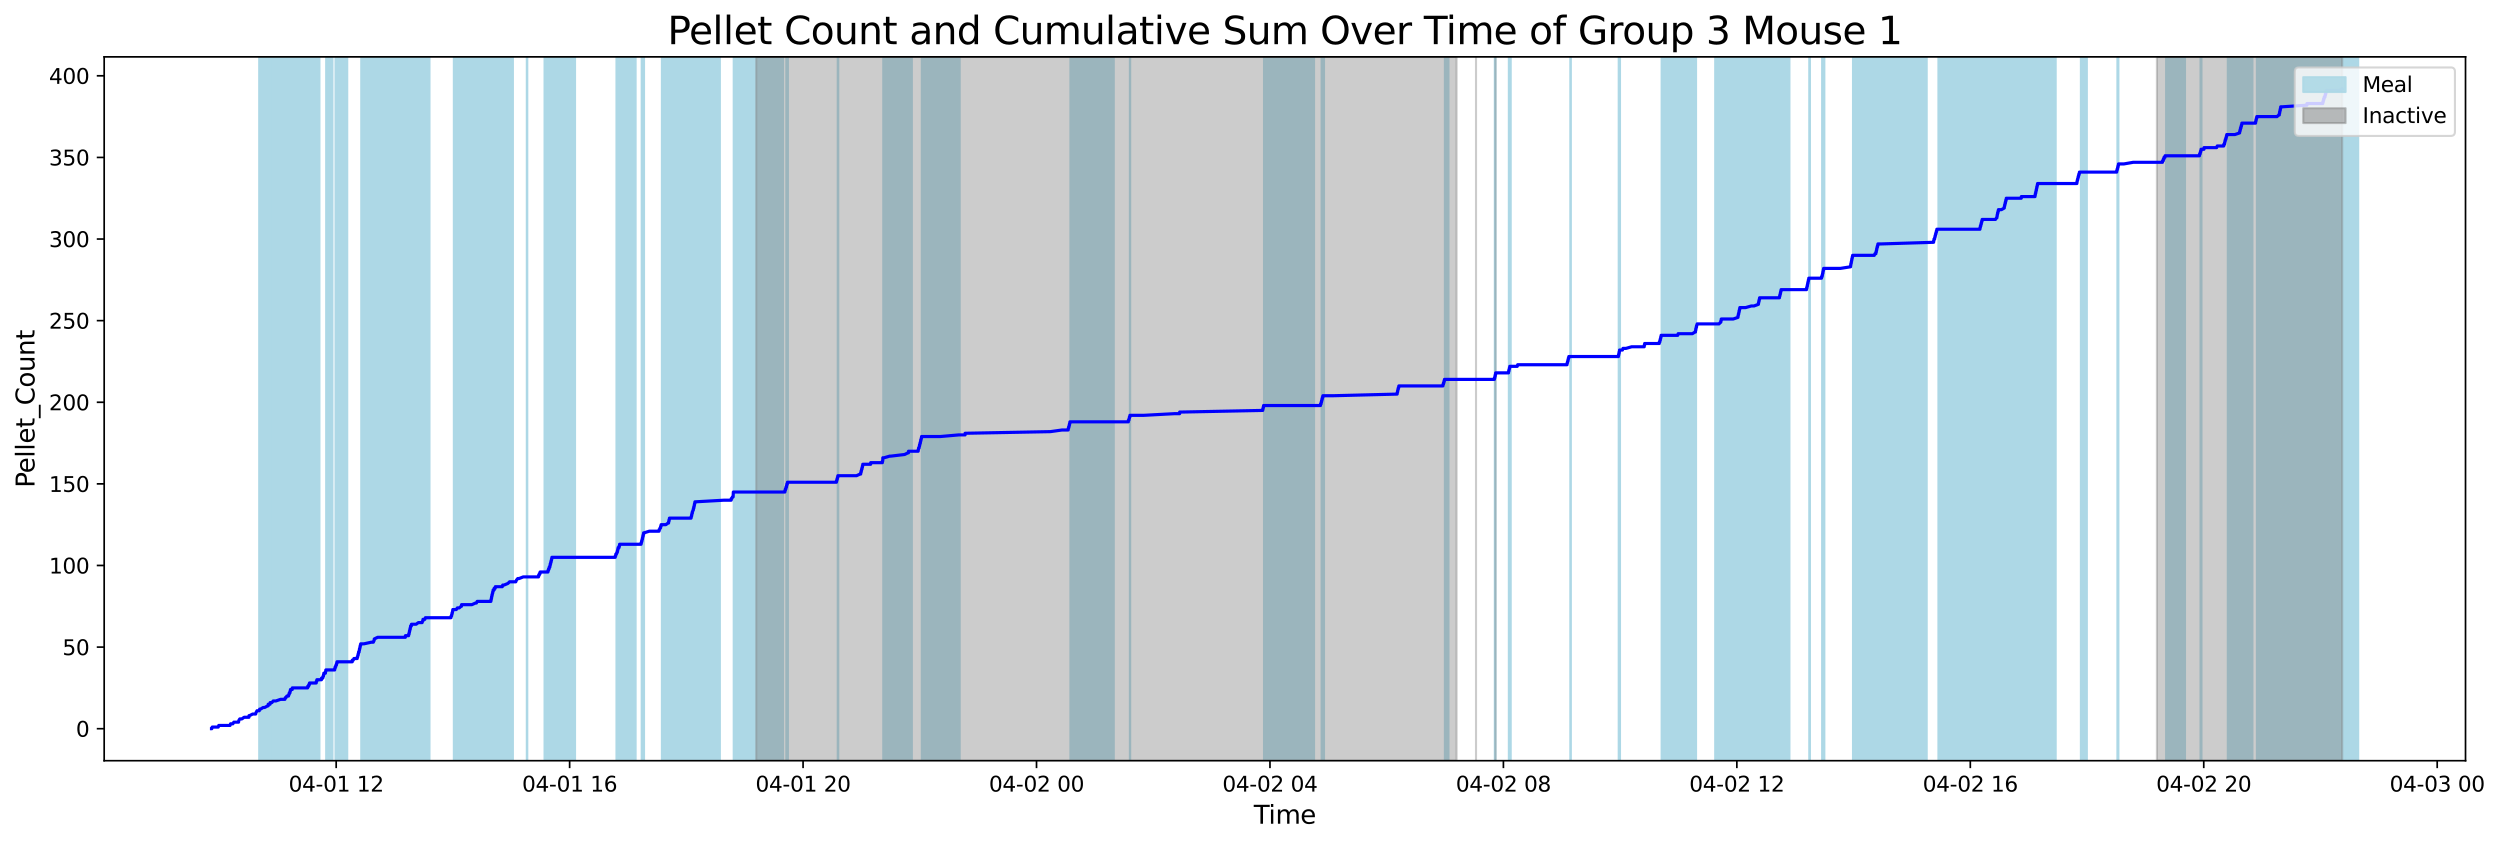 <?xml version="1.0" encoding="utf-8" standalone="no"?>
<!DOCTYPE svg PUBLIC "-//W3C//DTD SVG 1.1//EN"
  "http://www.w3.org/Graphics/SVG/1.1/DTD/svg11.dtd">
<svg xmlns:xlink="http://www.w3.org/1999/xlink" width="1181.532pt" height="399.009pt" viewBox="0 0 1181.532 399.009" xmlns="http://www.w3.org/2000/svg" version="1.1">
 <defs>
  <style type="text/css">*{stroke-linejoin: round; stroke-linecap: butt}</style>
 </defs>
 <g id="figure_1">
  <g id="patch_1">
   <path d="M 0 399.009 
L 1181.532 399.009 
L 1181.532 0 
L 0 0 
z
" style="fill: #ffffff"/>
  </g>
  <g id="axes_1">
   <g id="patch_2">
    <path d="M 49.235 359.517 
L 1165.235 359.517 
L 1165.235 26.877 
L 49.235 26.877 
z
" style="fill: #ffffff"/>
   </g>
   <g id="patch_3">
    <path d="M 139.842 359.517 
L 139.842 26.877 
L 122.509 26.877 
L 122.509 359.517 
z
" clip-path="url(#p1628005fd2)" style="fill: #add8e6; stroke: #add8e6; stroke-linejoin: miter"/>
   </g>
   <g id="patch_4">
    <path d="M 145.397 359.517 
L 145.397 26.877 
L 143.02 26.877 
L 143.02 359.517 
z
" clip-path="url(#p1628005fd2)" style="fill: #add8e6; stroke: #add8e6; stroke-linejoin: miter"/>
   </g>
   <g id="patch_5">
    <path d="M 150.967 359.517 
L 150.967 26.877 
L 128.605 26.877 
L 128.605 359.517 
z
" clip-path="url(#p1628005fd2)" style="fill: #add8e6; stroke: #add8e6; stroke-linejoin: miter"/>
   </g>
   <g id="patch_6">
    <path d="M 157.104 359.517 
L 157.104 26.877 
L 154.165 26.877 
L 154.165 359.517 
z
" clip-path="url(#p1628005fd2)" style="fill: #add8e6; stroke: #add8e6; stroke-linejoin: miter"/>
   </g>
   <g id="patch_7">
    <path d="M 160.038 359.517 
L 160.038 26.877 
L 158.583 26.877 
L 158.583 359.517 
z
" clip-path="url(#p1628005fd2)" style="fill: #add8e6; stroke: #add8e6; stroke-linejoin: miter"/>
   </g>
   <g id="patch_8">
    <path d="M 164.096 359.517 
L 164.096 26.877 
L 159.833 26.877 
L 159.833 359.517 
z
" clip-path="url(#p1628005fd2)" style="fill: #add8e6; stroke: #add8e6; stroke-linejoin: miter"/>
   </g>
   <g id="patch_9">
    <path d="M 180.016 359.517 
L 180.016 26.877 
L 170.739 26.877 
L 170.739 359.517 
z
" clip-path="url(#p1628005fd2)" style="fill: #add8e6; stroke: #add8e6; stroke-linejoin: miter"/>
   </g>
   <g id="patch_10">
    <path d="M 199.964 359.517 
L 199.964 26.877 
L 178.235 26.877 
L 178.235 359.517 
z
" clip-path="url(#p1628005fd2)" style="fill: #add8e6; stroke: #add8e6; stroke-linejoin: miter"/>
   </g>
   <g id="patch_11">
    <path d="M 202.975 359.517 
L 202.975 26.877 
L 194.892 26.877 
L 194.892 359.517 
z
" clip-path="url(#p1628005fd2)" style="fill: #add8e6; stroke: #add8e6; stroke-linejoin: miter"/>
   </g>
   <g id="patch_12">
    <path d="M 222.183 359.517 
L 222.183 26.877 
L 214.502 26.877 
L 214.502 359.517 
z
" clip-path="url(#p1628005fd2)" style="fill: #add8e6; stroke: #add8e6; stroke-linejoin: miter"/>
   </g>
   <g id="patch_13">
    <path d="M 242.395 359.517 
L 242.395 26.877 
L 219.004 26.877 
L 219.004 359.517 
z
" clip-path="url(#p1628005fd2)" style="fill: #add8e6; stroke: #add8e6; stroke-linejoin: miter"/>
   </g>
   <g id="patch_14">
    <path d="M 249.191 359.517 
L 249.191 26.877 
L 248.984 26.877 
L 248.984 359.517 
z
" clip-path="url(#p1628005fd2)" style="fill: #add8e6; stroke: #add8e6; stroke-linejoin: miter"/>
   </g>
   <g id="patch_15">
    <path d="M 265.304 359.517 
L 265.304 26.877 
L 257.368 26.877 
L 257.368 359.517 
z
" clip-path="url(#p1628005fd2)" style="fill: #add8e6; stroke: #add8e6; stroke-linejoin: miter"/>
   </g>
   <g id="patch_16">
    <path d="M 271.763 359.517 
L 271.763 26.877 
L 261.259 26.877 
L 261.259 359.517 
z
" clip-path="url(#p1628005fd2)" style="fill: #add8e6; stroke: #add8e6; stroke-linejoin: miter"/>
   </g>
   <g id="patch_17">
    <path d="M 292.951 359.517 
L 292.951 26.877 
L 291.36 26.877 
L 291.36 359.517 
z
" clip-path="url(#p1628005fd2)" style="fill: #add8e6; stroke: #add8e6; stroke-linejoin: miter"/>
   </g>
   <g id="patch_18">
    <path d="M 300.392 359.517 
L 300.392 26.877 
L 293.13 26.877 
L 293.13 359.517 
z
" clip-path="url(#p1628005fd2)" style="fill: #add8e6; stroke: #add8e6; stroke-linejoin: miter"/>
   </g>
   <g id="patch_19">
    <path d="M 303.281 359.517 
L 303.281 26.877 
L 303.602 26.877 
L 303.602 359.517 
z
" clip-path="url(#p1628005fd2)" style="fill: #add8e6; stroke: #add8e6; stroke-linejoin: miter"/>
   </g>
   <g id="patch_20">
    <path d="M 304.005 359.517 
L 304.005 26.877 
L 304.372 26.877 
L 304.372 359.517 
z
" clip-path="url(#p1628005fd2)" style="fill: #add8e6; stroke: #add8e6; stroke-linejoin: miter"/>
   </g>
   <g id="patch_21">
    <path d="M 331.341 359.517 
L 331.341 26.877 
L 312.827 26.877 
L 312.827 359.517 
z
" clip-path="url(#p1628005fd2)" style="fill: #add8e6; stroke: #add8e6; stroke-linejoin: miter"/>
   </g>
   <g id="patch_22">
    <path d="M 340.213 359.517 
L 340.213 26.877 
L 328.866 26.877 
L 328.866 359.517 
z
" clip-path="url(#p1628005fd2)" style="fill: #add8e6; stroke: #add8e6; stroke-linejoin: miter"/>
   </g>
   <g id="patch_23">
    <path d="M 370.072 359.517 
L 370.072 26.877 
L 346.769 26.877 
L 346.769 359.517 
z
" clip-path="url(#p1628005fd2)" style="fill: #add8e6; stroke: #add8e6; stroke-linejoin: miter"/>
   </g>
   <g id="patch_24">
    <path d="M 371.642 359.517 
L 371.642 26.877 
L 371.935 26.877 
L 371.935 359.517 
z
" clip-path="url(#p1628005fd2)" style="fill: #add8e6; stroke: #add8e6; stroke-linejoin: miter"/>
   </g>
   <g id="patch_25">
    <path d="M 372.208 359.517 
L 372.208 26.877 
L 372.372 26.877 
L 372.372 359.517 
z
" clip-path="url(#p1628005fd2)" style="fill: #add8e6; stroke: #add8e6; stroke-linejoin: miter"/>
   </g>
   <g id="patch_26">
    <path d="M 395.935 359.517 
L 395.935 26.877 
L 396.168 26.877 
L 396.168 359.517 
z
" clip-path="url(#p1628005fd2)" style="fill: #add8e6; stroke: #add8e6; stroke-linejoin: miter"/>
   </g>
   <g id="patch_27">
    <path d="M 430.945 359.517 
L 430.945 26.877 
L 417.454 26.877 
L 417.454 359.517 
z
" clip-path="url(#p1628005fd2)" style="fill: #add8e6; stroke: #add8e6; stroke-linejoin: miter"/>
   </g>
   <g id="patch_28">
    <path d="M 453.555 359.517 
L 453.555 26.877 
L 435.666 26.877 
L 435.666 359.517 
z
" clip-path="url(#p1628005fd2)" style="fill: #add8e6; stroke: #add8e6; stroke-linejoin: miter"/>
   </g>
   <g id="patch_29">
    <path d="M 526.372 359.517 
L 526.372 26.877 
L 505.903 26.877 
L 505.903 359.517 
z
" clip-path="url(#p1628005fd2)" style="fill: #add8e6; stroke: #add8e6; stroke-linejoin: miter"/>
   </g>
   <g id="patch_30">
    <path d="M 534 359.517 
L 534 26.877 
L 534.135 26.877 
L 534.135 359.517 
z
" clip-path="url(#p1628005fd2)" style="fill: #add8e6; stroke: #add8e6; stroke-linejoin: miter"/>
   </g>
   <g id="patch_31">
    <path d="M 621.034 359.517 
L 621.034 26.877 
L 597.399 26.877 
L 597.399 359.517 
z
" clip-path="url(#p1628005fd2)" style="fill: #add8e6; stroke: #add8e6; stroke-linejoin: miter"/>
   </g>
   <g id="patch_32">
    <path d="M 625.173 359.517 
L 625.173 26.877 
L 624.623 26.877 
L 624.623 359.517 
z
" clip-path="url(#p1628005fd2)" style="fill: #add8e6; stroke: #add8e6; stroke-linejoin: miter"/>
   </g>
   <g id="patch_33">
    <path d="M 625.74 359.517 
L 625.74 26.877 
L 625.678 26.877 
L 625.678 359.517 
z
" clip-path="url(#p1628005fd2)" style="fill: #add8e6; stroke: #add8e6; stroke-linejoin: miter"/>
   </g>
   <g id="patch_34">
    <path d="M 684.55 359.517 
L 684.55 26.877 
L 682.874 26.877 
L 682.874 359.517 
z
" clip-path="url(#p1628005fd2)" style="fill: #add8e6; stroke: #add8e6; stroke-linejoin: miter"/>
   </g>
   <g id="patch_35">
    <path d="M 706.475 359.517 
L 706.475 26.877 
L 706.785 26.877 
L 706.785 359.517 
z
" clip-path="url(#p1628005fd2)" style="fill: #add8e6; stroke: #add8e6; stroke-linejoin: miter"/>
   </g>
   <g id="patch_36">
    <path d="M 713.109 359.517 
L 713.109 26.877 
L 713.244 26.877 
L 713.244 359.517 
z
" clip-path="url(#p1628005fd2)" style="fill: #add8e6; stroke: #add8e6; stroke-linejoin: miter"/>
   </g>
   <g id="patch_37">
    <path d="M 713.976 359.517 
L 713.976 26.877 
L 713.88 26.877 
L 713.88 359.517 
z
" clip-path="url(#p1628005fd2)" style="fill: #add8e6; stroke: #add8e6; stroke-linejoin: miter"/>
   </g>
   <g id="patch_38">
    <path d="M 742.394 359.517 
L 742.394 26.877 
L 742.161 26.877 
L 742.161 359.517 
z
" clip-path="url(#p1628005fd2)" style="fill: #add8e6; stroke: #add8e6; stroke-linejoin: miter"/>
   </g>
   <g id="patch_39">
    <path d="M 765.031 359.517 
L 765.031 26.877 
L 765.232 26.877 
L 765.232 359.517 
z
" clip-path="url(#p1628005fd2)" style="fill: #add8e6; stroke: #add8e6; stroke-linejoin: miter"/>
   </g>
   <g id="patch_40">
    <path d="M 765.624 359.517 
L 765.624 26.877 
L 765.537 26.877 
L 765.537 359.517 
z
" clip-path="url(#p1628005fd2)" style="fill: #add8e6; stroke: #add8e6; stroke-linejoin: miter"/>
   </g>
   <g id="patch_41">
    <path d="M 801.569 359.517 
L 801.569 26.877 
L 785.314 26.877 
L 785.314 359.517 
z
" clip-path="url(#p1628005fd2)" style="fill: #add8e6; stroke: #add8e6; stroke-linejoin: miter"/>
   </g>
   <g id="patch_42">
    <path d="M 825.52 359.517 
L 825.52 26.877 
L 810.63 26.877 
L 810.63 359.517 
z
" clip-path="url(#p1628005fd2)" style="fill: #add8e6; stroke: #add8e6; stroke-linejoin: miter"/>
   </g>
   <g id="patch_43">
    <path d="M 837.564 359.517 
L 837.564 26.877 
L 813.92 26.877 
L 813.92 359.517 
z
" clip-path="url(#p1628005fd2)" style="fill: #add8e6; stroke: #add8e6; stroke-linejoin: miter"/>
   </g>
   <g id="patch_44">
    <path d="M 845.701 359.517 
L 845.701 26.877 
L 822.544 26.877 
L 822.544 359.517 
z
" clip-path="url(#p1628005fd2)" style="fill: #add8e6; stroke: #add8e6; stroke-linejoin: miter"/>
   </g>
   <g id="patch_45">
    <path d="M 855.393 359.517 
L 855.393 26.877 
L 855.09 26.877 
L 855.09 359.517 
z
" clip-path="url(#p1628005fd2)" style="fill: #add8e6; stroke: #add8e6; stroke-linejoin: miter"/>
   </g>
   <g id="patch_46">
    <path d="M 861.167 359.517 
L 861.167 26.877 
L 861.349 26.877 
L 861.349 359.517 
z
" clip-path="url(#p1628005fd2)" style="fill: #add8e6; stroke: #add8e6; stroke-linejoin: miter"/>
   </g>
   <g id="patch_47">
    <path d="M 862.091 359.517 
L 862.091 26.877 
L 862.205 26.877 
L 862.205 359.517 
z
" clip-path="url(#p1628005fd2)" style="fill: #add8e6; stroke: #add8e6; stroke-linejoin: miter"/>
   </g>
   <g id="patch_48">
    <path d="M 898.859 359.517 
L 898.859 26.877 
L 875.755 26.877 
L 875.755 359.517 
z
" clip-path="url(#p1628005fd2)" style="fill: #add8e6; stroke: #add8e6; stroke-linejoin: miter"/>
   </g>
   <g id="patch_49">
    <path d="M 910.581 359.517 
L 910.581 26.877 
L 887.587 26.877 
L 887.587 359.517 
z
" clip-path="url(#p1628005fd2)" style="fill: #add8e6; stroke: #add8e6; stroke-linejoin: miter"/>
   </g>
   <g id="patch_50">
    <path d="M 938.156 359.517 
L 938.156 26.877 
L 916.127 26.877 
L 916.127 359.517 
z
" clip-path="url(#p1628005fd2)" style="fill: #add8e6; stroke: #add8e6; stroke-linejoin: miter"/>
   </g>
   <g id="patch_51">
    <path d="M 960.237 359.517 
L 960.237 26.877 
L 936.941 26.877 
L 936.941 359.517 
z
" clip-path="url(#p1628005fd2)" style="fill: #add8e6; stroke: #add8e6; stroke-linejoin: miter"/>
   </g>
   <g id="patch_52">
    <path d="M 968.075 359.517 
L 968.075 26.877 
L 944.661 26.877 
L 944.661 359.517 
z
" clip-path="url(#p1628005fd2)" style="fill: #add8e6; stroke: #add8e6; stroke-linejoin: miter"/>
   </g>
   <g id="patch_53">
    <path d="M 971.538 359.517 
L 971.538 26.877 
L 955.608 26.877 
L 955.608 359.517 
z
" clip-path="url(#p1628005fd2)" style="fill: #add8e6; stroke: #add8e6; stroke-linejoin: miter"/>
   </g>
   <g id="patch_54">
    <path d="M 986.264 359.517 
L 986.264 26.877 
L 983.46 26.877 
L 983.46 359.517 
z
" clip-path="url(#p1628005fd2)" style="fill: #add8e6; stroke: #add8e6; stroke-linejoin: miter"/>
   </g>
   <g id="patch_55">
    <path d="M 1000.722 359.517 
L 1000.722 26.877 
L 1001.177 26.877 
L 1001.177 359.517 
z
" clip-path="url(#p1628005fd2)" style="fill: #add8e6; stroke: #add8e6; stroke-linejoin: miter"/>
   </g>
   <g id="patch_56">
    <path d="M 1032.649 359.517 
L 1032.649 26.877 
L 1023.734 26.877 
L 1023.734 359.517 
z
" clip-path="url(#p1628005fd2)" style="fill: #add8e6; stroke: #add8e6; stroke-linejoin: miter"/>
   </g>
   <g id="patch_57">
    <path d="M 1040.007 359.517 
L 1040.007 26.877 
L 1040.438 26.877 
L 1040.438 359.517 
z
" clip-path="url(#p1628005fd2)" style="fill: #add8e6; stroke: #add8e6; stroke-linejoin: miter"/>
   </g>
   <g id="patch_58">
    <path d="M 1064.519 359.517 
L 1064.519 26.877 
L 1052.895 26.877 
L 1052.895 359.517 
z
" clip-path="url(#p1628005fd2)" style="fill: #add8e6; stroke: #add8e6; stroke-linejoin: miter"/>
   </g>
   <g id="patch_59">
    <path d="M 1082.711 359.517 
L 1082.711 26.877 
L 1066.643 26.877 
L 1066.643 359.517 
z
" clip-path="url(#p1628005fd2)" style="fill: #add8e6; stroke: #add8e6; stroke-linejoin: miter"/>
   </g>
   <g id="patch_60">
    <path d="M 1101.475 359.517 
L 1101.475 26.877 
L 1077.984 26.877 
L 1077.984 359.517 
z
" clip-path="url(#p1628005fd2)" style="fill: #add8e6; stroke: #add8e6; stroke-linejoin: miter"/>
   </g>
   <g id="patch_61">
    <path d="M 1114.508 359.517 
L 1114.508 26.877 
L 1099.546 26.877 
L 1099.546 359.517 
z
" clip-path="url(#p1628005fd2)" style="fill: #add8e6; stroke: #add8e6; stroke-linejoin: miter"/>
   </g>
   <g id="patch_62">
    <path d="M 357.399 359.517 
L 357.399 26.877 
L 688.389 26.877 
L 688.389 359.517 
z
" clip-path="url(#p1628005fd2)" style="fill: #808080; opacity: 0.4; stroke: #808080; stroke-linejoin: miter"/>
   </g>
   <g id="patch_63">
    <path d="M 697.583 26.877 
L 697.583 26.877 
L 697.583 359.517 
" clip-path="url(#p1628005fd2)" style="fill: #808080; opacity: 0.4; stroke: #808080; stroke-linejoin: miter"/>
   </g>
   <g id="patch_64">
    <path d="M 706.777 26.877 
L 706.777 26.877 
L 706.777 359.517 
" clip-path="url(#p1628005fd2)" style="fill: #808080; opacity: 0.4; stroke: #808080; stroke-linejoin: miter"/>
   </g>
   <g id="patch_65">
    <path d="M 1019.379 359.517 
L 1019.379 26.877 
L 1106.946 26.877 
L 1106.946 359.517 
z
" clip-path="url(#p1628005fd2)" style="fill: #808080; opacity: 0.4; stroke: #808080; stroke-linejoin: miter"/>
   </g>
   <g id="matplotlib.axis_1">
    <g id="xtick_1">
     <g id="line2d_1">
      <defs>
       <path id="m080d4ce3f3" d="M 0 0 
L 0 3.5 
" style="stroke: #000000; stroke-width: 0.8"/>
      </defs>
      <g>
       <use xlink:href="#m080d4ce3f3" x="158.882" y="359.517" style="stroke: #000000; stroke-width: 0.8"/>
      </g>
     </g>
     <g id="text_1">
      <!-- 04-01 12 -->
      <g transform="translate(136.401 374.116) scale(0.1 -0.1)">
       <defs>
        <path id="DejaVuSans-30" d="M 2034 4250 
Q 1547 4250 1301 3770 
Q 1056 3291 1056 2328 
Q 1056 1369 1301 889 
Q 1547 409 2034 409 
Q 2525 409 2770 889 
Q 3016 1369 3016 2328 
Q 3016 3291 2770 3770 
Q 2525 4250 2034 4250 
z
M 2034 4750 
Q 2819 4750 3233 4129 
Q 3647 3509 3647 2328 
Q 3647 1150 3233 529 
Q 2819 -91 2034 -91 
Q 1250 -91 836 529 
Q 422 1150 422 2328 
Q 422 3509 836 4129 
Q 1250 4750 2034 4750 
z
" transform="scale(0.016)"/>
        <path id="DejaVuSans-34" d="M 2419 4116 
L 825 1625 
L 2419 1625 
L 2419 4116 
z
M 2253 4666 
L 3047 4666 
L 3047 1625 
L 3713 1625 
L 3713 1100 
L 3047 1100 
L 3047 0 
L 2419 0 
L 2419 1100 
L 313 1100 
L 313 1709 
L 2253 4666 
z
" transform="scale(0.016)"/>
        <path id="DejaVuSans-2d" d="M 313 2009 
L 1997 2009 
L 1997 1497 
L 313 1497 
L 313 2009 
z
" transform="scale(0.016)"/>
        <path id="DejaVuSans-31" d="M 794 531 
L 1825 531 
L 1825 4091 
L 703 3866 
L 703 4441 
L 1819 4666 
L 2450 4666 
L 2450 531 
L 3481 531 
L 3481 0 
L 794 0 
L 794 531 
z
" transform="scale(0.016)"/>
        <path id="DejaVuSans-20" transform="scale(0.016)"/>
        <path id="DejaVuSans-32" d="M 1228 531 
L 3431 531 
L 3431 0 
L 469 0 
L 469 531 
Q 828 903 1448 1529 
Q 2069 2156 2228 2338 
Q 2531 2678 2651 2914 
Q 2772 3150 2772 3378 
Q 2772 3750 2511 3984 
Q 2250 4219 1831 4219 
Q 1534 4219 1204 4116 
Q 875 4013 500 3803 
L 500 4441 
Q 881 4594 1212 4672 
Q 1544 4750 1819 4750 
Q 2544 4750 2975 4387 
Q 3406 4025 3406 3419 
Q 3406 3131 3298 2873 
Q 3191 2616 2906 2266 
Q 2828 2175 2409 1742 
Q 1991 1309 1228 531 
z
" transform="scale(0.016)"/>
       </defs>
       <use xlink:href="#DejaVuSans-30"/>
       <use xlink:href="#DejaVuSans-34" x="63.623"/>
       <use xlink:href="#DejaVuSans-2d" x="127.246"/>
       <use xlink:href="#DejaVuSans-30" x="163.33"/>
       <use xlink:href="#DejaVuSans-31" x="226.953"/>
       <use xlink:href="#DejaVuSans-20" x="290.576"/>
       <use xlink:href="#DejaVuSans-31" x="322.363"/>
       <use xlink:href="#DejaVuSans-32" x="385.986"/>
      </g>
     </g>
    </g>
    <g id="xtick_2">
     <g id="line2d_2">
      <g>
       <use xlink:href="#m080d4ce3f3" x="269.212" y="359.517" style="stroke: #000000; stroke-width: 0.8"/>
      </g>
     </g>
     <g id="text_2">
      <!-- 04-01 16 -->
      <g transform="translate(246.731 374.116) scale(0.1 -0.1)">
       <defs>
        <path id="DejaVuSans-36" d="M 2113 2584 
Q 1688 2584 1439 2293 
Q 1191 2003 1191 1497 
Q 1191 994 1439 701 
Q 1688 409 2113 409 
Q 2538 409 2786 701 
Q 3034 994 3034 1497 
Q 3034 2003 2786 2293 
Q 2538 2584 2113 2584 
z
M 3366 4563 
L 3366 3988 
Q 3128 4100 2886 4159 
Q 2644 4219 2406 4219 
Q 1781 4219 1451 3797 
Q 1122 3375 1075 2522 
Q 1259 2794 1537 2939 
Q 1816 3084 2150 3084 
Q 2853 3084 3261 2657 
Q 3669 2231 3669 1497 
Q 3669 778 3244 343 
Q 2819 -91 2113 -91 
Q 1303 -91 875 529 
Q 447 1150 447 2328 
Q 447 3434 972 4092 
Q 1497 4750 2381 4750 
Q 2619 4750 2861 4703 
Q 3103 4656 3366 4563 
z
" transform="scale(0.016)"/>
       </defs>
       <use xlink:href="#DejaVuSans-30"/>
       <use xlink:href="#DejaVuSans-34" x="63.623"/>
       <use xlink:href="#DejaVuSans-2d" x="127.246"/>
       <use xlink:href="#DejaVuSans-30" x="163.33"/>
       <use xlink:href="#DejaVuSans-31" x="226.953"/>
       <use xlink:href="#DejaVuSans-20" x="290.576"/>
       <use xlink:href="#DejaVuSans-31" x="322.363"/>
       <use xlink:href="#DejaVuSans-36" x="385.986"/>
      </g>
     </g>
    </g>
    <g id="xtick_3">
     <g id="line2d_3">
      <g>
       <use xlink:href="#m080d4ce3f3" x="379.542" y="359.517" style="stroke: #000000; stroke-width: 0.8"/>
      </g>
     </g>
     <g id="text_3">
      <!-- 04-01 20 -->
      <g transform="translate(357.061 374.116) scale(0.1 -0.1)">
       <use xlink:href="#DejaVuSans-30"/>
       <use xlink:href="#DejaVuSans-34" x="63.623"/>
       <use xlink:href="#DejaVuSans-2d" x="127.246"/>
       <use xlink:href="#DejaVuSans-30" x="163.33"/>
       <use xlink:href="#DejaVuSans-31" x="226.953"/>
       <use xlink:href="#DejaVuSans-20" x="290.576"/>
       <use xlink:href="#DejaVuSans-32" x="322.363"/>
       <use xlink:href="#DejaVuSans-30" x="385.986"/>
      </g>
     </g>
    </g>
    <g id="xtick_4">
     <g id="line2d_4">
      <g>
       <use xlink:href="#m080d4ce3f3" x="489.871" y="359.517" style="stroke: #000000; stroke-width: 0.8"/>
      </g>
     </g>
     <g id="text_4">
      <!-- 04-02 00 -->
      <g transform="translate(467.391 374.116) scale(0.1 -0.1)">
       <use xlink:href="#DejaVuSans-30"/>
       <use xlink:href="#DejaVuSans-34" x="63.623"/>
       <use xlink:href="#DejaVuSans-2d" x="127.246"/>
       <use xlink:href="#DejaVuSans-30" x="163.33"/>
       <use xlink:href="#DejaVuSans-32" x="226.953"/>
       <use xlink:href="#DejaVuSans-20" x="290.576"/>
       <use xlink:href="#DejaVuSans-30" x="322.363"/>
       <use xlink:href="#DejaVuSans-30" x="385.986"/>
      </g>
     </g>
    </g>
    <g id="xtick_5">
     <g id="line2d_5">
      <g>
       <use xlink:href="#m080d4ce3f3" x="600.201" y="359.517" style="stroke: #000000; stroke-width: 0.8"/>
      </g>
     </g>
     <g id="text_5">
      <!-- 04-02 04 -->
      <g transform="translate(577.721 374.116) scale(0.1 -0.1)">
       <use xlink:href="#DejaVuSans-30"/>
       <use xlink:href="#DejaVuSans-34" x="63.623"/>
       <use xlink:href="#DejaVuSans-2d" x="127.246"/>
       <use xlink:href="#DejaVuSans-30" x="163.33"/>
       <use xlink:href="#DejaVuSans-32" x="226.953"/>
       <use xlink:href="#DejaVuSans-20" x="290.576"/>
       <use xlink:href="#DejaVuSans-30" x="322.363"/>
       <use xlink:href="#DejaVuSans-34" x="385.986"/>
      </g>
     </g>
    </g>
    <g id="xtick_6">
     <g id="line2d_6">
      <g>
       <use xlink:href="#m080d4ce3f3" x="710.531" y="359.517" style="stroke: #000000; stroke-width: 0.8"/>
      </g>
     </g>
     <g id="text_6">
      <!-- 04-02 08 -->
      <g transform="translate(688.051 374.116) scale(0.1 -0.1)">
       <defs>
        <path id="DejaVuSans-38" d="M 2034 2216 
Q 1584 2216 1326 1975 
Q 1069 1734 1069 1313 
Q 1069 891 1326 650 
Q 1584 409 2034 409 
Q 2484 409 2743 651 
Q 3003 894 3003 1313 
Q 3003 1734 2745 1975 
Q 2488 2216 2034 2216 
z
M 1403 2484 
Q 997 2584 770 2862 
Q 544 3141 544 3541 
Q 544 4100 942 4425 
Q 1341 4750 2034 4750 
Q 2731 4750 3128 4425 
Q 3525 4100 3525 3541 
Q 3525 3141 3298 2862 
Q 3072 2584 2669 2484 
Q 3125 2378 3379 2068 
Q 3634 1759 3634 1313 
Q 3634 634 3220 271 
Q 2806 -91 2034 -91 
Q 1263 -91 848 271 
Q 434 634 434 1313 
Q 434 1759 690 2068 
Q 947 2378 1403 2484 
z
M 1172 3481 
Q 1172 3119 1398 2916 
Q 1625 2713 2034 2713 
Q 2441 2713 2670 2916 
Q 2900 3119 2900 3481 
Q 2900 3844 2670 4047 
Q 2441 4250 2034 4250 
Q 1625 4250 1398 4047 
Q 1172 3844 1172 3481 
z
" transform="scale(0.016)"/>
       </defs>
       <use xlink:href="#DejaVuSans-30"/>
       <use xlink:href="#DejaVuSans-34" x="63.623"/>
       <use xlink:href="#DejaVuSans-2d" x="127.246"/>
       <use xlink:href="#DejaVuSans-30" x="163.33"/>
       <use xlink:href="#DejaVuSans-32" x="226.953"/>
       <use xlink:href="#DejaVuSans-20" x="290.576"/>
       <use xlink:href="#DejaVuSans-30" x="322.363"/>
       <use xlink:href="#DejaVuSans-38" x="385.986"/>
      </g>
     </g>
    </g>
    <g id="xtick_7">
     <g id="line2d_7">
      <g>
       <use xlink:href="#m080d4ce3f3" x="820.861" y="359.517" style="stroke: #000000; stroke-width: 0.8"/>
      </g>
     </g>
     <g id="text_7">
      <!-- 04-02 12 -->
      <g transform="translate(798.381 374.116) scale(0.1 -0.1)">
       <use xlink:href="#DejaVuSans-30"/>
       <use xlink:href="#DejaVuSans-34" x="63.623"/>
       <use xlink:href="#DejaVuSans-2d" x="127.246"/>
       <use xlink:href="#DejaVuSans-30" x="163.33"/>
       <use xlink:href="#DejaVuSans-32" x="226.953"/>
       <use xlink:href="#DejaVuSans-20" x="290.576"/>
       <use xlink:href="#DejaVuSans-31" x="322.363"/>
       <use xlink:href="#DejaVuSans-32" x="385.986"/>
      </g>
     </g>
    </g>
    <g id="xtick_8">
     <g id="line2d_8">
      <g>
       <use xlink:href="#m080d4ce3f3" x="931.191" y="359.517" style="stroke: #000000; stroke-width: 0.8"/>
      </g>
     </g>
     <g id="text_8">
      <!-- 04-02 16 -->
      <g transform="translate(908.711 374.116) scale(0.1 -0.1)">
       <use xlink:href="#DejaVuSans-30"/>
       <use xlink:href="#DejaVuSans-34" x="63.623"/>
       <use xlink:href="#DejaVuSans-2d" x="127.246"/>
       <use xlink:href="#DejaVuSans-30" x="163.33"/>
       <use xlink:href="#DejaVuSans-32" x="226.953"/>
       <use xlink:href="#DejaVuSans-20" x="290.576"/>
       <use xlink:href="#DejaVuSans-31" x="322.363"/>
       <use xlink:href="#DejaVuSans-36" x="385.986"/>
      </g>
     </g>
    </g>
    <g id="xtick_9">
     <g id="line2d_9">
      <g>
       <use xlink:href="#m080d4ce3f3" x="1041.521" y="359.517" style="stroke: #000000; stroke-width: 0.8"/>
      </g>
     </g>
     <g id="text_9">
      <!-- 04-02 20 -->
      <g transform="translate(1019.041 374.116) scale(0.1 -0.1)">
       <use xlink:href="#DejaVuSans-30"/>
       <use xlink:href="#DejaVuSans-34" x="63.623"/>
       <use xlink:href="#DejaVuSans-2d" x="127.246"/>
       <use xlink:href="#DejaVuSans-30" x="163.33"/>
       <use xlink:href="#DejaVuSans-32" x="226.953"/>
       <use xlink:href="#DejaVuSans-20" x="290.576"/>
       <use xlink:href="#DejaVuSans-32" x="322.363"/>
       <use xlink:href="#DejaVuSans-30" x="385.986"/>
      </g>
     </g>
    </g>
    <g id="xtick_10">
     <g id="line2d_10">
      <g>
       <use xlink:href="#m080d4ce3f3" x="1151.851" y="359.517" style="stroke: #000000; stroke-width: 0.8"/>
      </g>
     </g>
     <g id="text_10">
      <!-- 04-03 00 -->
      <g transform="translate(1129.371 374.116) scale(0.1 -0.1)">
       <defs>
        <path id="DejaVuSans-33" d="M 2597 2516 
Q 3050 2419 3304 2112 
Q 3559 1806 3559 1356 
Q 3559 666 3084 287 
Q 2609 -91 1734 -91 
Q 1441 -91 1130 -33 
Q 819 25 488 141 
L 488 750 
Q 750 597 1062 519 
Q 1375 441 1716 441 
Q 2309 441 2620 675 
Q 2931 909 2931 1356 
Q 2931 1769 2642 2001 
Q 2353 2234 1838 2234 
L 1294 2234 
L 1294 2753 
L 1863 2753 
Q 2328 2753 2575 2939 
Q 2822 3125 2822 3475 
Q 2822 3834 2567 4026 
Q 2313 4219 1838 4219 
Q 1578 4219 1281 4162 
Q 984 4106 628 3988 
L 628 4550 
Q 988 4650 1302 4700 
Q 1616 4750 1894 4750 
Q 2613 4750 3031 4423 
Q 3450 4097 3450 3541 
Q 3450 3153 3228 2886 
Q 3006 2619 2597 2516 
z
" transform="scale(0.016)"/>
       </defs>
       <use xlink:href="#DejaVuSans-30"/>
       <use xlink:href="#DejaVuSans-34" x="63.623"/>
       <use xlink:href="#DejaVuSans-2d" x="127.246"/>
       <use xlink:href="#DejaVuSans-30" x="163.33"/>
       <use xlink:href="#DejaVuSans-33" x="226.953"/>
       <use xlink:href="#DejaVuSans-20" x="290.576"/>
       <use xlink:href="#DejaVuSans-30" x="322.363"/>
       <use xlink:href="#DejaVuSans-30" x="385.986"/>
      </g>
     </g>
    </g>
    <g id="text_11">
     <!-- Time -->
     <g transform="translate(592.555 389.313) scale(0.12 -0.12)">
      <defs>
       <path id="DejaVuSans-54" d="M -19 4666 
L 3928 4666 
L 3928 4134 
L 2272 4134 
L 2272 0 
L 1638 0 
L 1638 4134 
L -19 4134 
L -19 4666 
z
" transform="scale(0.016)"/>
       <path id="DejaVuSans-69" d="M 603 3500 
L 1178 3500 
L 1178 0 
L 603 0 
L 603 3500 
z
M 603 4863 
L 1178 4863 
L 1178 4134 
L 603 4134 
L 603 4863 
z
" transform="scale(0.016)"/>
       <path id="DejaVuSans-6d" d="M 3328 2828 
Q 3544 3216 3844 3400 
Q 4144 3584 4550 3584 
Q 5097 3584 5394 3201 
Q 5691 2819 5691 2113 
L 5691 0 
L 5113 0 
L 5113 2094 
Q 5113 2597 4934 2840 
Q 4756 3084 4391 3084 
Q 3944 3084 3684 2787 
Q 3425 2491 3425 1978 
L 3425 0 
L 2847 0 
L 2847 2094 
Q 2847 2600 2669 2842 
Q 2491 3084 2119 3084 
Q 1678 3084 1418 2786 
Q 1159 2488 1159 1978 
L 1159 0 
L 581 0 
L 581 3500 
L 1159 3500 
L 1159 2956 
Q 1356 3278 1631 3431 
Q 1906 3584 2284 3584 
Q 2666 3584 2933 3390 
Q 3200 3197 3328 2828 
z
" transform="scale(0.016)"/>
       <path id="DejaVuSans-65" d="M 3597 1894 
L 3597 1613 
L 953 1613 
Q 991 1019 1311 708 
Q 1631 397 2203 397 
Q 2534 397 2845 478 
Q 3156 559 3463 722 
L 3463 178 
Q 3153 47 2828 -22 
Q 2503 -91 2169 -91 
Q 1331 -91 842 396 
Q 353 884 353 1716 
Q 353 2575 817 3079 
Q 1281 3584 2069 3584 
Q 2775 3584 3186 3129 
Q 3597 2675 3597 1894 
z
M 3022 2063 
Q 3016 2534 2758 2815 
Q 2500 3097 2075 3097 
Q 1594 3097 1305 2825 
Q 1016 2553 972 2059 
L 3022 2063 
z
" transform="scale(0.016)"/>
      </defs>
      <use xlink:href="#DejaVuSans-54"/>
      <use xlink:href="#DejaVuSans-69" x="57.959"/>
      <use xlink:href="#DejaVuSans-6d" x="85.742"/>
      <use xlink:href="#DejaVuSans-65" x="183.154"/>
     </g>
    </g>
   </g>
   <g id="matplotlib.axis_2">
    <g id="ytick_1">
     <g id="line2d_11">
      <defs>
       <path id="m2ec2a32cae" d="M 0 0 
L -3.5 0 
" style="stroke: #000000; stroke-width: 0.8"/>
      </defs>
      <g>
       <use xlink:href="#m2ec2a32cae" x="49.235" y="344.397" style="stroke: #000000; stroke-width: 0.8"/>
      </g>
     </g>
     <g id="text_12">
      <!-- 0 -->
      <g transform="translate(35.873 348.196) scale(0.1 -0.1)">
       <use xlink:href="#DejaVuSans-30"/>
      </g>
     </g>
    </g>
    <g id="ytick_2">
     <g id="line2d_12">
      <g>
       <use xlink:href="#m2ec2a32cae" x="49.235" y="305.826" style="stroke: #000000; stroke-width: 0.8"/>
      </g>
     </g>
     <g id="text_13">
      <!-- 50 -->
      <g transform="translate(29.51 309.625) scale(0.1 -0.1)">
       <defs>
        <path id="DejaVuSans-35" d="M 691 4666 
L 3169 4666 
L 3169 4134 
L 1269 4134 
L 1269 2991 
Q 1406 3038 1543 3061 
Q 1681 3084 1819 3084 
Q 2600 3084 3056 2656 
Q 3513 2228 3513 1497 
Q 3513 744 3044 326 
Q 2575 -91 1722 -91 
Q 1428 -91 1123 -41 
Q 819 9 494 109 
L 494 744 
Q 775 591 1075 516 
Q 1375 441 1709 441 
Q 2250 441 2565 725 
Q 2881 1009 2881 1497 
Q 2881 1984 2565 2268 
Q 2250 2553 1709 2553 
Q 1456 2553 1204 2497 
Q 953 2441 691 2322 
L 691 4666 
z
" transform="scale(0.016)"/>
       </defs>
       <use xlink:href="#DejaVuSans-35"/>
       <use xlink:href="#DejaVuSans-30" x="63.623"/>
      </g>
     </g>
    </g>
    <g id="ytick_3">
     <g id="line2d_13">
      <g>
       <use xlink:href="#m2ec2a32cae" x="49.235" y="267.254" style="stroke: #000000; stroke-width: 0.8"/>
      </g>
     </g>
     <g id="text_14">
      <!-- 100 -->
      <g transform="translate(23.148 271.054) scale(0.1 -0.1)">
       <use xlink:href="#DejaVuSans-31"/>
       <use xlink:href="#DejaVuSans-30" x="63.623"/>
       <use xlink:href="#DejaVuSans-30" x="127.246"/>
      </g>
     </g>
    </g>
    <g id="ytick_4">
     <g id="line2d_14">
      <g>
       <use xlink:href="#m2ec2a32cae" x="49.235" y="228.683" style="stroke: #000000; stroke-width: 0.8"/>
      </g>
     </g>
     <g id="text_15">
      <!-- 150 -->
      <g transform="translate(23.148 232.482) scale(0.1 -0.1)">
       <use xlink:href="#DejaVuSans-31"/>
       <use xlink:href="#DejaVuSans-35" x="63.623"/>
       <use xlink:href="#DejaVuSans-30" x="127.246"/>
      </g>
     </g>
    </g>
    <g id="ytick_5">
     <g id="line2d_15">
      <g>
       <use xlink:href="#m2ec2a32cae" x="49.235" y="190.111" style="stroke: #000000; stroke-width: 0.8"/>
      </g>
     </g>
     <g id="text_16">
      <!-- 200 -->
      <g transform="translate(23.148 193.911) scale(0.1 -0.1)">
       <use xlink:href="#DejaVuSans-32"/>
       <use xlink:href="#DejaVuSans-30" x="63.623"/>
       <use xlink:href="#DejaVuSans-30" x="127.246"/>
      </g>
     </g>
    </g>
    <g id="ytick_6">
     <g id="line2d_16">
      <g>
       <use xlink:href="#m2ec2a32cae" x="49.235" y="151.54" style="stroke: #000000; stroke-width: 0.8"/>
      </g>
     </g>
     <g id="text_17">
      <!-- 250 -->
      <g transform="translate(23.148 155.339) scale(0.1 -0.1)">
       <use xlink:href="#DejaVuSans-32"/>
       <use xlink:href="#DejaVuSans-35" x="63.623"/>
       <use xlink:href="#DejaVuSans-30" x="127.246"/>
      </g>
     </g>
    </g>
    <g id="ytick_7">
     <g id="line2d_17">
      <g>
       <use xlink:href="#m2ec2a32cae" x="49.235" y="112.969" style="stroke: #000000; stroke-width: 0.8"/>
      </g>
     </g>
     <g id="text_18">
      <!-- 300 -->
      <g transform="translate(23.148 116.768) scale(0.1 -0.1)">
       <use xlink:href="#DejaVuSans-33"/>
       <use xlink:href="#DejaVuSans-30" x="63.623"/>
       <use xlink:href="#DejaVuSans-30" x="127.246"/>
      </g>
     </g>
    </g>
    <g id="ytick_8">
     <g id="line2d_18">
      <g>
       <use xlink:href="#m2ec2a32cae" x="49.235" y="74.397" style="stroke: #000000; stroke-width: 0.8"/>
      </g>
     </g>
     <g id="text_19">
      <!-- 350 -->
      <g transform="translate(23.148 78.196) scale(0.1 -0.1)">
       <use xlink:href="#DejaVuSans-33"/>
       <use xlink:href="#DejaVuSans-35" x="63.623"/>
       <use xlink:href="#DejaVuSans-30" x="127.246"/>
      </g>
     </g>
    </g>
    <g id="ytick_9">
     <g id="line2d_19">
      <g>
       <use xlink:href="#m2ec2a32cae" x="49.235" y="35.826" style="stroke: #000000; stroke-width: 0.8"/>
      </g>
     </g>
     <g id="text_20">
      <!-- 400 -->
      <g transform="translate(23.148 39.625) scale(0.1 -0.1)">
       <use xlink:href="#DejaVuSans-34"/>
       <use xlink:href="#DejaVuSans-30" x="63.623"/>
       <use xlink:href="#DejaVuSans-30" x="127.246"/>
      </g>
     </g>
    </g>
    <g id="text_21">
     <!-- Pellet_Count -->
     <g transform="translate(16.318 230.485) rotate(-90) scale(0.12 -0.12)">
      <defs>
       <path id="DejaVuSans-50" d="M 1259 4147 
L 1259 2394 
L 2053 2394 
Q 2494 2394 2734 2622 
Q 2975 2850 2975 3272 
Q 2975 3691 2734 3919 
Q 2494 4147 2053 4147 
L 1259 4147 
z
M 628 4666 
L 2053 4666 
Q 2838 4666 3239 4311 
Q 3641 3956 3641 3272 
Q 3641 2581 3239 2228 
Q 2838 1875 2053 1875 
L 1259 1875 
L 1259 0 
L 628 0 
L 628 4666 
z
" transform="scale(0.016)"/>
       <path id="DejaVuSans-6c" d="M 603 4863 
L 1178 4863 
L 1178 0 
L 603 0 
L 603 4863 
z
" transform="scale(0.016)"/>
       <path id="DejaVuSans-74" d="M 1172 4494 
L 1172 3500 
L 2356 3500 
L 2356 3053 
L 1172 3053 
L 1172 1153 
Q 1172 725 1289 603 
Q 1406 481 1766 481 
L 2356 481 
L 2356 0 
L 1766 0 
Q 1100 0 847 248 
Q 594 497 594 1153 
L 594 3053 
L 172 3053 
L 172 3500 
L 594 3500 
L 594 4494 
L 1172 4494 
z
" transform="scale(0.016)"/>
       <path id="DejaVuSans-5f" d="M 3263 -1063 
L 3263 -1509 
L -63 -1509 
L -63 -1063 
L 3263 -1063 
z
" transform="scale(0.016)"/>
       <path id="DejaVuSans-43" d="M 4122 4306 
L 4122 3641 
Q 3803 3938 3442 4084 
Q 3081 4231 2675 4231 
Q 1875 4231 1450 3742 
Q 1025 3253 1025 2328 
Q 1025 1406 1450 917 
Q 1875 428 2675 428 
Q 3081 428 3442 575 
Q 3803 722 4122 1019 
L 4122 359 
Q 3791 134 3420 21 
Q 3050 -91 2638 -91 
Q 1578 -91 968 557 
Q 359 1206 359 2328 
Q 359 3453 968 4101 
Q 1578 4750 2638 4750 
Q 3056 4750 3426 4639 
Q 3797 4528 4122 4306 
z
" transform="scale(0.016)"/>
       <path id="DejaVuSans-6f" d="M 1959 3097 
Q 1497 3097 1228 2736 
Q 959 2375 959 1747 
Q 959 1119 1226 758 
Q 1494 397 1959 397 
Q 2419 397 2687 759 
Q 2956 1122 2956 1747 
Q 2956 2369 2687 2733 
Q 2419 3097 1959 3097 
z
M 1959 3584 
Q 2709 3584 3137 3096 
Q 3566 2609 3566 1747 
Q 3566 888 3137 398 
Q 2709 -91 1959 -91 
Q 1206 -91 779 398 
Q 353 888 353 1747 
Q 353 2609 779 3096 
Q 1206 3584 1959 3584 
z
" transform="scale(0.016)"/>
       <path id="DejaVuSans-75" d="M 544 1381 
L 544 3500 
L 1119 3500 
L 1119 1403 
Q 1119 906 1312 657 
Q 1506 409 1894 409 
Q 2359 409 2629 706 
Q 2900 1003 2900 1516 
L 2900 3500 
L 3475 3500 
L 3475 0 
L 2900 0 
L 2900 538 
Q 2691 219 2414 64 
Q 2138 -91 1772 -91 
Q 1169 -91 856 284 
Q 544 659 544 1381 
z
M 1991 3584 
L 1991 3584 
z
" transform="scale(0.016)"/>
       <path id="DejaVuSans-6e" d="M 3513 2113 
L 3513 0 
L 2938 0 
L 2938 2094 
Q 2938 2591 2744 2837 
Q 2550 3084 2163 3084 
Q 1697 3084 1428 2787 
Q 1159 2491 1159 1978 
L 1159 0 
L 581 0 
L 581 3500 
L 1159 3500 
L 1159 2956 
Q 1366 3272 1645 3428 
Q 1925 3584 2291 3584 
Q 2894 3584 3203 3211 
Q 3513 2838 3513 2113 
z
" transform="scale(0.016)"/>
      </defs>
      <use xlink:href="#DejaVuSans-50"/>
      <use xlink:href="#DejaVuSans-65" x="56.678"/>
      <use xlink:href="#DejaVuSans-6c" x="118.201"/>
      <use xlink:href="#DejaVuSans-6c" x="145.984"/>
      <use xlink:href="#DejaVuSans-65" x="173.768"/>
      <use xlink:href="#DejaVuSans-74" x="235.291"/>
      <use xlink:href="#DejaVuSans-5f" x="274.5"/>
      <use xlink:href="#DejaVuSans-43" x="324.5"/>
      <use xlink:href="#DejaVuSans-6f" x="394.324"/>
      <use xlink:href="#DejaVuSans-75" x="455.506"/>
      <use xlink:href="#DejaVuSans-6e" x="518.885"/>
      <use xlink:href="#DejaVuSans-74" x="582.264"/>
     </g>
    </g>
   </g>
   <g id="line2d_20">
    <path d="M 99.962 344.397 
L 100.085 344.397 
L 100.292 343.626 
L 103.15 343.626 
L 103.379 342.854 
L 108.72 342.854 
L 108.95 342.083 
L 110.068 342.083 
L 110.505 341.311 
L 112.75 341.311 
L 112.849 340.54 
L 113.317 339.769 
L 114.32 339.769 
L 115.362 338.997 
L 117.653 338.997 
L 117.669 338.226 
L 117.922 338.226 
L 119.446 337.454 
L 120.848 337.454 
L 121.009 336.683 
L 121.078 336.683 
L 121.461 335.911 
L 122.526 335.911 
L 122.718 335.14 
L 123.139 335.14 
L 124.365 334.369 
L 125.078 334.369 
L 126.51 333.597 
L 126.74 333.597 
L 126.763 332.826 
L 127.644 332.826 
L 127.667 332.054 
L 128.502 332.054 
L 129.123 331.283 
L 130.387 331.283 
L 132.625 330.511 
L 134.655 330.511 
L 134.816 329.74 
L 135.145 329.74 
L 135.559 328.969 
L 136.348 328.969 
L 136.448 328.197 
L 136.678 328.197 
L 136.716 327.426 
L 137.061 327.426 
L 137.076 326.654 
L 137.245 326.654 
L 137.268 325.883 
L 138.118 325.883 
L 138.141 325.111 
L 145.389 325.111 
L 145.435 324.34 
L 145.887 324.34 
L 145.918 323.569 
L 146.24 323.569 
L 146.27 322.797 
L 149.45 322.797 
L 149.473 322.026 
L 149.718 322.026 
L 149.749 321.254 
L 151.925 321.254 
L 151.955 320.483 
L 152.568 320.483 
L 152.591 319.711 
L 152.852 319.711 
L 152.859 318.94 
L 153.028 318.94 
L 153.036 318.169 
L 153.802 318.169 
L 153.809 317.397 
L 153.97 317.397 
L 153.986 316.626 
L 158.169 316.626 
L 158.184 315.854 
L 158.391 315.854 
L 158.399 315.083 
L 158.69 315.083 
L 158.782 314.311 
L 159.004 314.311 
L 159.027 313.54 
L 159.257 313.54 
L 159.272 312.769 
L 166.482 312.769 
L 166.497 311.997 
L 166.957 311.997 
L 167.264 311.226 
L 168.827 311.226 
L 168.85 310.454 
L 169.072 310.454 
L 169.095 309.683 
L 169.286 309.683 
L 169.294 308.911 
L 169.447 308.911 
L 169.462 308.14 
L 169.738 308.14 
L 169.746 307.369 
L 169.876 307.369 
L 169.892 306.597 
L 170.075 306.597 
L 170.083 305.826 
L 170.229 305.826 
L 170.236 305.054 
L 170.451 305.054 
L 170.459 304.283 
L 171.991 304.283 
L 175.485 303.511 
L 176.45 303.511 
L 176.703 302.74 
L 176.833 302.74 
L 176.887 301.969 
L 178.496 301.197 
L 191.582 301.197 
L 191.597 300.426 
L 193.114 300.426 
L 193.13 299.654 
L 193.352 299.654 
L 193.367 298.883 
L 193.498 298.883 
L 193.521 298.111 
L 193.689 298.111 
L 193.704 297.34 
L 193.888 297.34 
L 193.896 296.569 
L 194.049 296.569 
L 194.057 295.797 
L 194.44 295.797 
L 194.455 295.026 
L 196.677 295.026 
L 197.704 294.254 
L 199.497 294.254 
L 199.711 293.483 
L 199.888 293.483 
L 199.895 292.711 
L 200.784 292.711 
L 201.037 291.94 
L 213.142 291.94 
L 213.181 291.169 
L 213.426 291.169 
L 213.464 290.397 
L 213.633 290.397 
L 213.64 289.626 
L 213.832 289.626 
L 213.84 288.854 
L 213.985 288.854 
L 214.001 288.083 
L 215.64 288.083 
L 216.138 287.311 
L 217.035 287.311 
L 217.916 286.54 
L 218.107 286.54 
L 218.13 285.769 
L 223.026 285.769 
L 224.712 284.997 
L 225.171 284.997 
L 225.524 284.226 
L 231.998 284.226 
L 232.013 283.454 
L 232.182 283.454 
L 232.197 282.683 
L 232.328 282.683 
L 232.343 281.911 
L 232.488 281.911 
L 232.504 281.14 
L 232.665 281.14 
L 232.703 280.369 
L 232.856 280.369 
L 232.879 279.597 
L 233.055 279.597 
L 233.071 278.826 
L 233.531 278.826 
L 233.538 278.054 
L 234.036 278.054 
L 234.082 277.283 
L 237.384 277.283 
L 237.584 276.511 
L 238.197 276.511 
L 240.058 275.74 
L 240.825 274.969 
L 243.759 274.969 
L 244.058 274.197 
L 244.694 273.426 
L 245.33 273.426 
L 247.283 272.654 
L 254.501 272.654 
L 254.516 271.883 
L 254.861 271.883 
L 254.876 271.111 
L 255.252 271.111 
L 255.267 270.34 
L 258.968 270.34 
L 258.983 269.569 
L 259.251 269.569 
L 259.267 268.797 
L 259.558 268.797 
L 259.565 268.026 
L 259.864 268.026 
L 259.887 267.254 
L 260.04 267.254 
L 260.048 266.483 
L 260.247 266.483 
L 260.263 265.711 
L 260.446 265.711 
L 260.462 264.94 
L 260.638 264.94 
L 260.646 264.169 
L 260.807 264.169 
L 260.822 263.397 
L 290.772 263.397 
L 290.818 262.626 
L 291.04 262.626 
L 291.048 261.854 
L 291.362 261.854 
L 291.515 261.083 
L 291.76 261.083 
L 291.768 260.311 
L 291.936 260.311 
L 291.952 259.54 
L 292.136 259.54 
L 292.151 258.769 
L 292.603 258.769 
L 292.626 257.997 
L 292.802 257.997 
L 292.818 257.226 
L 302.985 257.226 
L 303 256.454 
L 303.222 256.454 
L 303.23 255.683 
L 303.414 255.683 
L 303.444 254.911 
L 303.621 254.911 
L 303.636 254.14 
L 303.789 254.14 
L 303.797 253.369 
L 303.988 253.369 
L 303.996 252.597 
L 304.18 252.597 
L 304.188 251.826 
L 304.379 251.826 
L 306.862 251.054 
L 311.482 251.054 
L 311.52 250.283 
L 311.758 250.283 
L 311.934 249.511 
L 312.202 249.511 
L 312.217 248.74 
L 312.439 248.74 
L 312.455 247.969 
L 314.684 247.969 
L 315.734 247.197 
L 315.979 247.197 
L 315.995 246.426 
L 316.171 246.426 
L 316.178 245.654 
L 316.347 245.654 
L 316.378 244.883 
L 326.606 244.883 
L 326.644 244.111 
L 326.844 244.111 
L 326.851 243.34 
L 326.997 243.34 
L 327.005 242.569 
L 327.204 242.569 
L 327.211 241.797 
L 327.38 241.797 
L 327.533 241.026 
L 327.686 241.026 
L 327.702 240.254 
L 327.893 240.254 
L 327.901 239.483 
L 328.077 239.483 
L 328.092 238.711 
L 328.223 238.711 
L 328.23 237.94 
L 328.414 237.94 
L 328.43 237.169 
L 328.621 237.169 
L 342.198 236.397 
L 345.569 236.397 
L 345.592 235.626 
L 345.883 235.626 
L 346.128 234.854 
L 346.481 234.854 
L 346.58 232.54 
L 370.937 232.54 
L 370.953 231.769 
L 371.182 231.769 
L 371.198 230.997 
L 371.458 230.997 
L 371.466 230.226 
L 371.711 230.226 
L 371.719 229.454 
L 371.887 229.454 
L 371.895 228.683 
L 372.148 228.683 
L 372.156 227.911 
L 395.309 227.911 
L 395.317 227.14 
L 395.547 227.14 
L 395.562 226.369 
L 395.754 226.369 
L 395.769 225.597 
L 395.976 225.597 
L 395.984 224.826 
L 404.802 224.826 
L 406.465 224.054 
L 406.772 224.054 
L 406.787 223.283 
L 406.971 223.283 
L 406.986 222.511 
L 407.155 222.511 
L 407.193 221.74 
L 407.377 221.74 
L 407.392 220.969 
L 407.576 220.969 
L 407.584 220.197 
L 407.737 220.197 
L 407.752 219.426 
L 411.484 219.426 
L 411.491 218.654 
L 417.023 218.654 
L 417.031 217.883 
L 417.199 217.883 
L 417.238 216.34 
L 417.843 216.34 
L 420.494 215.569 
L 421.068 215.569 
L 427.543 214.797 
L 429.075 214.026 
L 429.336 214.026 
L 429.374 213.254 
L 433.94 213.254 
L 433.948 212.483 
L 434.109 212.483 
L 434.124 211.711 
L 434.408 211.711 
L 434.423 210.94 
L 434.576 210.94 
L 434.584 210.169 
L 434.775 210.169 
L 434.791 209.397 
L 434.99 209.397 
L 435.005 208.626 
L 435.143 208.626 
L 435.151 207.854 
L 435.342 207.854 
L 435.381 207.083 
L 435.534 207.083 
L 435.542 206.311 
L 444.406 206.311 
L 453.125 205.54 
L 456.114 205.54 
L 456.121 204.769 
L 456.313 204.769 
L 496.415 203.997 
L 501.893 203.226 
L 504.835 203.226 
L 504.85 202.454 
L 505.042 202.454 
L 505.057 201.683 
L 505.279 201.683 
L 505.287 200.911 
L 505.456 200.911 
L 505.463 200.14 
L 505.647 200.14 
L 505.655 199.369 
L 533.268 199.369 
L 533.283 198.597 
L 533.559 198.597 
L 533.582 197.826 
L 533.758 197.826 
L 533.774 197.054 
L 534.003 197.054 
L 534.011 196.283 
L 540.654 196.283 
L 554.974 195.511 
L 557.51 195.511 
L 557.518 194.74 
L 558.399 194.74 
L 596.792 193.969 
L 596.8 193.197 
L 596.991 193.197 
L 596.999 192.426 
L 597.175 192.426 
L 597.183 191.654 
L 624.083 191.654 
L 624.106 190.883 
L 624.367 190.883 
L 624.374 190.111 
L 624.551 190.111 
L 624.581 189.34 
L 624.765 189.34 
L 624.773 188.569 
L 624.957 188.569 
L 624.964 187.797 
L 625.194 187.797 
L 625.21 187.026 
L 630.167 187.026 
L 660.308 186.254 
L 660.324 185.483 
L 660.5 185.483 
L 660.508 184.711 
L 660.653 184.711 
L 660.661 183.94 
L 660.852 183.94 
L 660.868 183.169 
L 661.097 183.169 
L 661.105 182.397 
L 681.945 182.397 
L 681.976 181.626 
L 682.198 181.626 
L 682.213 180.854 
L 682.443 180.854 
L 682.459 180.083 
L 682.65 180.083 
L 682.658 179.311 
L 706.271 179.311 
L 706.287 178.54 
L 706.509 178.54 
L 706.517 177.769 
L 706.685 177.769 
L 706.693 176.997 
L 706.846 176.997 
L 706.861 176.226 
L 712.945 176.226 
L 712.953 175.454 
L 713.144 175.454 
L 713.152 174.683 
L 713.32 174.683 
L 713.351 173.911 
L 713.52 173.911 
L 713.535 173.14 
L 717.075 173.14 
L 717.266 172.369 
L 740.604 172.369 
L 740.619 171.597 
L 740.78 171.597 
L 740.826 170.826 
L 741.025 170.826 
L 741.041 170.054 
L 741.194 170.054 
L 741.209 169.283 
L 741.424 169.283 
L 741.439 168.511 
L 764.884 168.511 
L 764.907 167.74 
L 765.068 167.74 
L 765.076 166.969 
L 765.237 166.969 
L 765.252 166.197 
L 765.405 166.197 
L 765.413 165.426 
L 766.792 165.426 
L 767.037 164.654 
L 768.455 164.654 
L 771.167 163.883 
L 777.082 163.883 
L 777.09 163.111 
L 777.266 163.111 
L 777.281 162.34 
L 784.2 162.34 
L 784.215 161.569 
L 784.483 161.569 
L 784.491 160.797 
L 784.69 160.797 
L 784.698 160.026 
L 784.874 160.026 
L 784.882 159.254 
L 785.058 159.254 
L 785.065 158.483 
L 792.919 158.483 
L 793.11 157.711 
L 799.837 157.711 
L 801.04 156.94 
L 801.293 156.94 
L 801.301 156.169 
L 801.431 156.169 
L 801.439 155.397 
L 801.584 155.397 
L 801.623 154.626 
L 801.791 154.626 
L 801.799 153.854 
L 801.944 153.854 
L 802.098 153.083 
L 812.433 153.083 
L 813.085 152.311 
L 813.276 152.311 
L 813.299 151.54 
L 813.475 151.54 
L 813.483 150.769 
L 819.122 150.769 
L 821.39 149.997 
L 821.398 149.226 
L 821.543 149.226 
L 821.559 148.454 
L 821.727 148.454 
L 821.758 147.683 
L 821.896 147.683 
L 821.903 146.911 
L 822.072 146.911 
L 822.08 146.14 
L 822.256 146.14 
L 822.264 145.369 
L 824.999 145.369 
L 827.734 144.597 
L 828.991 144.597 
L 831.059 143.826 
L 831.067 143.054 
L 831.22 143.054 
L 831.228 142.283 
L 831.396 142.283 
L 831.404 141.511 
L 831.596 141.511 
L 831.603 140.74 
L 840.997 140.74 
L 841.027 139.969 
L 841.181 139.969 
L 841.211 139.197 
L 841.395 139.197 
L 841.41 138.426 
L 841.556 138.426 
L 841.564 137.654 
L 841.755 137.654 
L 841.763 136.883 
L 853.784 136.883 
L 853.792 136.111 
L 853.983 136.111 
L 853.991 135.34 
L 854.175 135.34 
L 854.183 134.569 
L 854.313 134.569 
L 854.321 133.797 
L 854.489 133.797 
L 854.497 133.026 
L 854.658 133.026 
L 854.665 132.254 
L 854.826 132.254 
L 854.842 131.483 
L 860.871 131.483 
L 860.887 130.711 
L 861.185 130.711 
L 861.193 129.94 
L 861.339 129.94 
L 861.369 129.169 
L 861.523 129.169 
L 861.53 128.397 
L 861.676 128.397 
L 861.691 127.626 
L 861.852 127.626 
L 861.86 126.854 
L 869.744 126.854 
L 874.617 126.083 
L 874.617 125.311 
L 874.732 125.311 
L 874.739 124.54 
L 874.915 124.54 
L 874.923 123.769 
L 875.061 123.769 
L 875.069 122.997 
L 875.199 122.997 
L 875.207 122.226 
L 875.375 122.226 
L 875.39 121.454 
L 875.544 121.454 
L 875.567 120.683 
L 885.811 120.683 
L 886.102 119.911 
L 886.561 119.911 
L 886.569 119.14 
L 886.761 119.14 
L 886.768 118.369 
L 886.921 118.369 
L 886.929 117.597 
L 887.082 117.597 
L 887.09 116.826 
L 887.297 116.826 
L 887.305 116.054 
L 887.519 116.054 
L 887.527 115.283 
L 889.113 115.283 
L 913.837 114.511 
L 913.86 113.74 
L 914.014 113.74 
L 914.029 112.969 
L 914.343 112.969 
L 914.358 112.197 
L 914.527 112.197 
L 914.542 111.426 
L 914.719 111.426 
L 914.734 110.654 
L 914.933 110.654 
L 914.948 109.883 
L 915.155 109.883 
L 915.163 109.111 
L 915.347 109.111 
L 915.377 108.34 
L 935.75 108.34 
L 935.758 107.569 
L 935.934 107.569 
L 935.942 106.797 
L 936.156 106.797 
L 936.164 106.026 
L 936.363 106.026 
L 936.371 105.254 
L 936.555 105.254 
L 936.57 104.483 
L 936.777 104.483 
L 936.785 103.711 
L 943.075 103.711 
L 943.596 102.94 
L 943.764 102.94 
L 943.787 102.169 
L 943.902 102.169 
L 943.918 101.397 
L 944.048 101.397 
L 944.063 100.626 
L 944.255 100.626 
L 944.262 99.854 
L 944.469 99.854 
L 944.477 99.083 
L 945.902 99.083 
L 947.251 98.311 
L 947.258 97.54 
L 947.396 97.54 
L 947.427 96.769 
L 947.603 96.769 
L 947.611 95.997 
L 947.787 95.997 
L 947.795 95.226 
L 947.978 95.226 
L 947.986 94.454 
L 948.185 94.454 
L 948.193 93.683 
L 955.28 93.683 
L 955.295 92.911 
L 961.777 92.911 
L 961.785 92.14 
L 961.931 92.14 
L 961.938 91.369 
L 962.107 91.369 
L 962.137 90.597 
L 962.275 90.597 
L 962.291 89.826 
L 962.459 89.826 
L 962.467 89.054 
L 962.597 89.054 
L 962.612 88.283 
L 962.789 88.283 
L 962.804 87.511 
L 962.95 87.511 
L 962.973 86.74 
L 981.56 86.74 
L 981.568 85.969 
L 981.706 85.969 
L 981.721 85.197 
L 981.905 85.197 
L 981.928 84.426 
L 982.112 84.426 
L 982.119 83.654 
L 982.296 83.654 
L 982.303 82.883 
L 982.518 82.883 
L 982.525 82.111 
L 982.755 82.111 
L 982.771 81.34 
L 1000.362 81.34 
L 1000.377 80.569 
L 1000.592 80.569 
L 1000.615 79.797 
L 1000.814 79.797 
L 1000.822 79.026 
L 1001.006 79.026 
L 1001.021 78.254 
L 1001.205 78.254 
L 1001.213 77.483 
L 1003.749 77.483 
L 1008.17 76.711 
L 1021.999 76.711 
L 1022.06 75.94 
L 1022.405 75.94 
L 1022.413 75.169 
L 1022.704 75.169 
L 1022.712 74.397 
L 1023.187 74.397 
L 1023.233 73.626 
L 1039.491 73.626 
L 1039.506 72.854 
L 1039.782 72.854 
L 1039.79 72.083 
L 1040.027 72.083 
L 1040.043 71.311 
L 1040.242 71.311 
L 1040.25 70.54 
L 1041.629 70.54 
L 1041.644 69.769 
L 1047.613 69.769 
L 1047.896 68.997 
L 1050.953 68.997 
L 1050.961 68.226 
L 1051.328 68.226 
L 1051.336 67.454 
L 1051.505 67.454 
L 1051.512 66.683 
L 1051.681 66.683 
L 1051.696 65.911 
L 1051.972 65.911 
L 1051.98 65.14 
L 1052.179 65.14 
L 1052.187 64.369 
L 1052.378 64.369 
L 1052.393 63.597 
L 1056.209 63.597 
L 1058.469 62.826 
L 1058.485 62.054 
L 1058.661 62.054 
L 1058.691 61.283 
L 1058.868 61.283 
L 1058.875 60.511 
L 1059.09 60.511 
L 1059.098 59.74 
L 1059.32 59.74 
L 1059.327 58.969 
L 1059.519 58.969 
L 1059.527 58.197 
L 1066.009 58.197 
L 1066.016 57.426 
L 1066.177 57.426 
L 1066.185 56.654 
L 1066.361 56.654 
L 1066.369 55.883 
L 1066.575 55.883 
L 1066.583 55.111 
L 1076.137 55.111 
L 1076.996 54.34 
L 1077.225 54.34 
L 1077.233 53.569 
L 1077.379 53.569 
L 1077.386 52.797 
L 1077.54 52.797 
L 1077.547 52.026 
L 1077.716 52.026 
L 1077.723 51.254 
L 1077.884 51.254 
L 1077.892 50.483 
L 1078.467 50.483 
L 1090.281 49.711 
L 1090.289 48.94 
L 1097.782 48.94 
L 1097.79 48.169 
L 1097.997 48.169 
L 1098.004 47.397 
L 1098.188 47.397 
L 1098.196 46.626 
L 1098.449 46.626 
L 1098.456 45.854 
L 1098.816 45.854 
L 1098.824 45.083 
L 1099 45.083 
L 1099.023 44.311 
L 1099.215 44.311 
L 1099.23 43.54 
L 1099.414 43.54 
L 1099.422 42.769 
L 1105.743 42.769 
L 1106.946 41.997 
L 1106.946 41.997 
" clip-path="url(#p1628005fd2)" style="fill: none; stroke: #0000ff; stroke-width: 1.5; stroke-linecap: square"/>
   </g>
   <g id="patch_66">
    <path d="M 49.235 359.517 
L 49.235 26.877 
" style="fill: none; stroke: #000000; stroke-width: 0.8; stroke-linejoin: miter; stroke-linecap: square"/>
   </g>
   <g id="patch_67">
    <path d="M 1165.235 359.517 
L 1165.235 26.877 
" style="fill: none; stroke: #000000; stroke-width: 0.8; stroke-linejoin: miter; stroke-linecap: square"/>
   </g>
   <g id="patch_68">
    <path d="M 49.235 359.517 
L 1165.235 359.517 
" style="fill: none; stroke: #000000; stroke-width: 0.8; stroke-linejoin: miter; stroke-linecap: square"/>
   </g>
   <g id="patch_69">
    <path d="M 49.235 26.877 
L 1165.235 26.877 
" style="fill: none; stroke: #000000; stroke-width: 0.8; stroke-linejoin: miter; stroke-linecap: square"/>
   </g>
   <g id="text_22">
    <!-- Pellet Count and Cumulative Sum Over Time of Group 3 Mouse 1 -->
    <g transform="translate(315.461 20.877) scale(0.18 -0.18)">
     <defs>
      <path id="DejaVuSans-61" d="M 2194 1759 
Q 1497 1759 1228 1600 
Q 959 1441 959 1056 
Q 959 750 1161 570 
Q 1363 391 1709 391 
Q 2188 391 2477 730 
Q 2766 1069 2766 1631 
L 2766 1759 
L 2194 1759 
z
M 3341 1997 
L 3341 0 
L 2766 0 
L 2766 531 
Q 2569 213 2275 61 
Q 1981 -91 1556 -91 
Q 1019 -91 701 211 
Q 384 513 384 1019 
Q 384 1609 779 1909 
Q 1175 2209 1959 2209 
L 2766 2209 
L 2766 2266 
Q 2766 2663 2505 2880 
Q 2244 3097 1772 3097 
Q 1472 3097 1187 3025 
Q 903 2953 641 2809 
L 641 3341 
Q 956 3463 1253 3523 
Q 1550 3584 1831 3584 
Q 2591 3584 2966 3190 
Q 3341 2797 3341 1997 
z
" transform="scale(0.016)"/>
      <path id="DejaVuSans-64" d="M 2906 2969 
L 2906 4863 
L 3481 4863 
L 3481 0 
L 2906 0 
L 2906 525 
Q 2725 213 2448 61 
Q 2172 -91 1784 -91 
Q 1150 -91 751 415 
Q 353 922 353 1747 
Q 353 2572 751 3078 
Q 1150 3584 1784 3584 
Q 2172 3584 2448 3432 
Q 2725 3281 2906 2969 
z
M 947 1747 
Q 947 1113 1208 752 
Q 1469 391 1925 391 
Q 2381 391 2643 752 
Q 2906 1113 2906 1747 
Q 2906 2381 2643 2742 
Q 2381 3103 1925 3103 
Q 1469 3103 1208 2742 
Q 947 2381 947 1747 
z
" transform="scale(0.016)"/>
      <path id="DejaVuSans-76" d="M 191 3500 
L 800 3500 
L 1894 563 
L 2988 3500 
L 3597 3500 
L 2284 0 
L 1503 0 
L 191 3500 
z
" transform="scale(0.016)"/>
      <path id="DejaVuSans-53" d="M 3425 4513 
L 3425 3897 
Q 3066 4069 2747 4153 
Q 2428 4238 2131 4238 
Q 1616 4238 1336 4038 
Q 1056 3838 1056 3469 
Q 1056 3159 1242 3001 
Q 1428 2844 1947 2747 
L 2328 2669 
Q 3034 2534 3370 2195 
Q 3706 1856 3706 1288 
Q 3706 609 3251 259 
Q 2797 -91 1919 -91 
Q 1588 -91 1214 -16 
Q 841 59 441 206 
L 441 856 
Q 825 641 1194 531 
Q 1563 422 1919 422 
Q 2459 422 2753 634 
Q 3047 847 3047 1241 
Q 3047 1584 2836 1778 
Q 2625 1972 2144 2069 
L 1759 2144 
Q 1053 2284 737 2584 
Q 422 2884 422 3419 
Q 422 4038 858 4394 
Q 1294 4750 2059 4750 
Q 2388 4750 2728 4690 
Q 3069 4631 3425 4513 
z
" transform="scale(0.016)"/>
      <path id="DejaVuSans-4f" d="M 2522 4238 
Q 1834 4238 1429 3725 
Q 1025 3213 1025 2328 
Q 1025 1447 1429 934 
Q 1834 422 2522 422 
Q 3209 422 3611 934 
Q 4013 1447 4013 2328 
Q 4013 3213 3611 3725 
Q 3209 4238 2522 4238 
z
M 2522 4750 
Q 3503 4750 4090 4092 
Q 4678 3434 4678 2328 
Q 4678 1225 4090 567 
Q 3503 -91 2522 -91 
Q 1538 -91 948 565 
Q 359 1222 359 2328 
Q 359 3434 948 4092 
Q 1538 4750 2522 4750 
z
" transform="scale(0.016)"/>
      <path id="DejaVuSans-72" d="M 2631 2963 
Q 2534 3019 2420 3045 
Q 2306 3072 2169 3072 
Q 1681 3072 1420 2755 
Q 1159 2438 1159 1844 
L 1159 0 
L 581 0 
L 581 3500 
L 1159 3500 
L 1159 2956 
Q 1341 3275 1631 3429 
Q 1922 3584 2338 3584 
Q 2397 3584 2469 3576 
Q 2541 3569 2628 3553 
L 2631 2963 
z
" transform="scale(0.016)"/>
      <path id="DejaVuSans-66" d="M 2375 4863 
L 2375 4384 
L 1825 4384 
Q 1516 4384 1395 4259 
Q 1275 4134 1275 3809 
L 1275 3500 
L 2222 3500 
L 2222 3053 
L 1275 3053 
L 1275 0 
L 697 0 
L 697 3053 
L 147 3053 
L 147 3500 
L 697 3500 
L 697 3744 
Q 697 4328 969 4595 
Q 1241 4863 1831 4863 
L 2375 4863 
z
" transform="scale(0.016)"/>
      <path id="DejaVuSans-47" d="M 3809 666 
L 3809 1919 
L 2778 1919 
L 2778 2438 
L 4434 2438 
L 4434 434 
Q 4069 175 3628 42 
Q 3188 -91 2688 -91 
Q 1594 -91 976 548 
Q 359 1188 359 2328 
Q 359 3472 976 4111 
Q 1594 4750 2688 4750 
Q 3144 4750 3555 4637 
Q 3966 4525 4313 4306 
L 4313 3634 
Q 3963 3931 3569 4081 
Q 3175 4231 2741 4231 
Q 1884 4231 1454 3753 
Q 1025 3275 1025 2328 
Q 1025 1384 1454 906 
Q 1884 428 2741 428 
Q 3075 428 3337 486 
Q 3600 544 3809 666 
z
" transform="scale(0.016)"/>
      <path id="DejaVuSans-70" d="M 1159 525 
L 1159 -1331 
L 581 -1331 
L 581 3500 
L 1159 3500 
L 1159 2969 
Q 1341 3281 1617 3432 
Q 1894 3584 2278 3584 
Q 2916 3584 3314 3078 
Q 3713 2572 3713 1747 
Q 3713 922 3314 415 
Q 2916 -91 2278 -91 
Q 1894 -91 1617 61 
Q 1341 213 1159 525 
z
M 3116 1747 
Q 3116 2381 2855 2742 
Q 2594 3103 2138 3103 
Q 1681 3103 1420 2742 
Q 1159 2381 1159 1747 
Q 1159 1113 1420 752 
Q 1681 391 2138 391 
Q 2594 391 2855 752 
Q 3116 1113 3116 1747 
z
" transform="scale(0.016)"/>
      <path id="DejaVuSans-4d" d="M 628 4666 
L 1569 4666 
L 2759 1491 
L 3956 4666 
L 4897 4666 
L 4897 0 
L 4281 0 
L 4281 4097 
L 3078 897 
L 2444 897 
L 1241 4097 
L 1241 0 
L 628 0 
L 628 4666 
z
" transform="scale(0.016)"/>
      <path id="DejaVuSans-73" d="M 2834 3397 
L 2834 2853 
Q 2591 2978 2328 3040 
Q 2066 3103 1784 3103 
Q 1356 3103 1142 2972 
Q 928 2841 928 2578 
Q 928 2378 1081 2264 
Q 1234 2150 1697 2047 
L 1894 2003 
Q 2506 1872 2764 1633 
Q 3022 1394 3022 966 
Q 3022 478 2636 193 
Q 2250 -91 1575 -91 
Q 1294 -91 989 -36 
Q 684 19 347 128 
L 347 722 
Q 666 556 975 473 
Q 1284 391 1588 391 
Q 1994 391 2212 530 
Q 2431 669 2431 922 
Q 2431 1156 2273 1281 
Q 2116 1406 1581 1522 
L 1381 1569 
Q 847 1681 609 1914 
Q 372 2147 372 2553 
Q 372 3047 722 3315 
Q 1072 3584 1716 3584 
Q 2034 3584 2315 3537 
Q 2597 3491 2834 3397 
z
" transform="scale(0.016)"/>
     </defs>
     <use xlink:href="#DejaVuSans-50"/>
     <use xlink:href="#DejaVuSans-65" x="56.678"/>
     <use xlink:href="#DejaVuSans-6c" x="118.201"/>
     <use xlink:href="#DejaVuSans-6c" x="145.984"/>
     <use xlink:href="#DejaVuSans-65" x="173.768"/>
     <use xlink:href="#DejaVuSans-74" x="235.291"/>
     <use xlink:href="#DejaVuSans-20" x="274.5"/>
     <use xlink:href="#DejaVuSans-43" x="306.287"/>
     <use xlink:href="#DejaVuSans-6f" x="376.111"/>
     <use xlink:href="#DejaVuSans-75" x="437.293"/>
     <use xlink:href="#DejaVuSans-6e" x="500.672"/>
     <use xlink:href="#DejaVuSans-74" x="564.051"/>
     <use xlink:href="#DejaVuSans-20" x="603.26"/>
     <use xlink:href="#DejaVuSans-61" x="635.047"/>
     <use xlink:href="#DejaVuSans-6e" x="696.326"/>
     <use xlink:href="#DejaVuSans-64" x="759.705"/>
     <use xlink:href="#DejaVuSans-20" x="823.182"/>
     <use xlink:href="#DejaVuSans-43" x="854.969"/>
     <use xlink:href="#DejaVuSans-75" x="924.793"/>
     <use xlink:href="#DejaVuSans-6d" x="988.172"/>
     <use xlink:href="#DejaVuSans-75" x="1085.584"/>
     <use xlink:href="#DejaVuSans-6c" x="1148.963"/>
     <use xlink:href="#DejaVuSans-61" x="1176.746"/>
     <use xlink:href="#DejaVuSans-74" x="1238.025"/>
     <use xlink:href="#DejaVuSans-69" x="1277.234"/>
     <use xlink:href="#DejaVuSans-76" x="1305.018"/>
     <use xlink:href="#DejaVuSans-65" x="1364.197"/>
     <use xlink:href="#DejaVuSans-20" x="1425.721"/>
     <use xlink:href="#DejaVuSans-53" x="1457.508"/>
     <use xlink:href="#DejaVuSans-75" x="1520.984"/>
     <use xlink:href="#DejaVuSans-6d" x="1584.363"/>
     <use xlink:href="#DejaVuSans-20" x="1681.775"/>
     <use xlink:href="#DejaVuSans-4f" x="1713.562"/>
     <use xlink:href="#DejaVuSans-76" x="1792.273"/>
     <use xlink:href="#DejaVuSans-65" x="1851.453"/>
     <use xlink:href="#DejaVuSans-72" x="1912.977"/>
     <use xlink:href="#DejaVuSans-20" x="1954.09"/>
     <use xlink:href="#DejaVuSans-54" x="1985.877"/>
     <use xlink:href="#DejaVuSans-69" x="2043.836"/>
     <use xlink:href="#DejaVuSans-6d" x="2071.619"/>
     <use xlink:href="#DejaVuSans-65" x="2169.031"/>
     <use xlink:href="#DejaVuSans-20" x="2230.555"/>
     <use xlink:href="#DejaVuSans-6f" x="2262.342"/>
     <use xlink:href="#DejaVuSans-66" x="2323.523"/>
     <use xlink:href="#DejaVuSans-20" x="2358.729"/>
     <use xlink:href="#DejaVuSans-47" x="2390.516"/>
     <use xlink:href="#DejaVuSans-72" x="2468.006"/>
     <use xlink:href="#DejaVuSans-6f" x="2506.869"/>
     <use xlink:href="#DejaVuSans-75" x="2568.051"/>
     <use xlink:href="#DejaVuSans-70" x="2631.43"/>
     <use xlink:href="#DejaVuSans-20" x="2694.906"/>
     <use xlink:href="#DejaVuSans-33" x="2726.693"/>
     <use xlink:href="#DejaVuSans-20" x="2790.316"/>
     <use xlink:href="#DejaVuSans-4d" x="2822.104"/>
     <use xlink:href="#DejaVuSans-6f" x="2908.383"/>
     <use xlink:href="#DejaVuSans-75" x="2969.564"/>
     <use xlink:href="#DejaVuSans-73" x="3032.943"/>
     <use xlink:href="#DejaVuSans-65" x="3085.043"/>
     <use xlink:href="#DejaVuSans-20" x="3146.566"/>
     <use xlink:href="#DejaVuSans-31" x="3178.354"/>
    </g>
   </g>
   <g id="legend_1">
    <g id="patch_70">
     <path d="M 1086.551 64.233 
L 1158.235 64.233 
Q 1160.235 64.233 1160.235 62.233 
L 1160.235 33.877 
Q 1160.235 31.877 1158.235 31.877 
L 1086.551 31.877 
Q 1084.551 31.877 1084.551 33.877 
L 1084.551 62.233 
Q 1084.551 64.233 1086.551 64.233 
z
" style="fill: #ffffff; opacity: 0.8; stroke: #cccccc; stroke-linejoin: miter"/>
    </g>
    <g id="patch_71">
     <path d="M 1088.551 43.476 
L 1108.551 43.476 
L 1108.551 36.476 
L 1088.551 36.476 
z
" style="fill: #add8e6; opacity: 0.9; stroke: #add8e6; stroke-linejoin: miter"/>
    </g>
    <g id="text_23">
     <!-- Meal -->
     <g transform="translate(1116.551 43.476) scale(0.1 -0.1)">
      <use xlink:href="#DejaVuSans-4d"/>
      <use xlink:href="#DejaVuSans-65" x="86.279"/>
      <use xlink:href="#DejaVuSans-61" x="147.803"/>
      <use xlink:href="#DejaVuSans-6c" x="209.082"/>
     </g>
    </g>
    <g id="patch_72">
     <path d="M 1088.551 58.154 
L 1108.551 58.154 
L 1108.551 51.154 
L 1088.551 51.154 
z
" style="fill: #808080; opacity: 0.5; stroke: #808080; stroke-linejoin: miter"/>
    </g>
    <g id="text_24">
     <!-- Inactive -->
     <g transform="translate(1116.551 58.154) scale(0.1 -0.1)">
      <defs>
       <path id="DejaVuSans-49" d="M 628 4666 
L 1259 4666 
L 1259 0 
L 628 0 
L 628 4666 
z
" transform="scale(0.016)"/>
       <path id="DejaVuSans-63" d="M 3122 3366 
L 3122 2828 
Q 2878 2963 2633 3030 
Q 2388 3097 2138 3097 
Q 1578 3097 1268 2742 
Q 959 2388 959 1747 
Q 959 1106 1268 751 
Q 1578 397 2138 397 
Q 2388 397 2633 464 
Q 2878 531 3122 666 
L 3122 134 
Q 2881 22 2623 -34 
Q 2366 -91 2075 -91 
Q 1284 -91 818 406 
Q 353 903 353 1747 
Q 353 2603 823 3093 
Q 1294 3584 2113 3584 
Q 2378 3584 2631 3529 
Q 2884 3475 3122 3366 
z
" transform="scale(0.016)"/>
      </defs>
      <use xlink:href="#DejaVuSans-49"/>
      <use xlink:href="#DejaVuSans-6e" x="29.492"/>
      <use xlink:href="#DejaVuSans-61" x="92.871"/>
      <use xlink:href="#DejaVuSans-63" x="154.15"/>
      <use xlink:href="#DejaVuSans-74" x="209.131"/>
      <use xlink:href="#DejaVuSans-69" x="248.34"/>
      <use xlink:href="#DejaVuSans-76" x="276.123"/>
      <use xlink:href="#DejaVuSans-65" x="335.303"/>
     </g>
    </g>
   </g>
  </g>
 </g>
 <defs>
  <clipPath id="p1628005fd2">
   <rect x="49.235" y="26.877" width="1116" height="332.64"/>
  </clipPath>
 </defs>
</svg>
